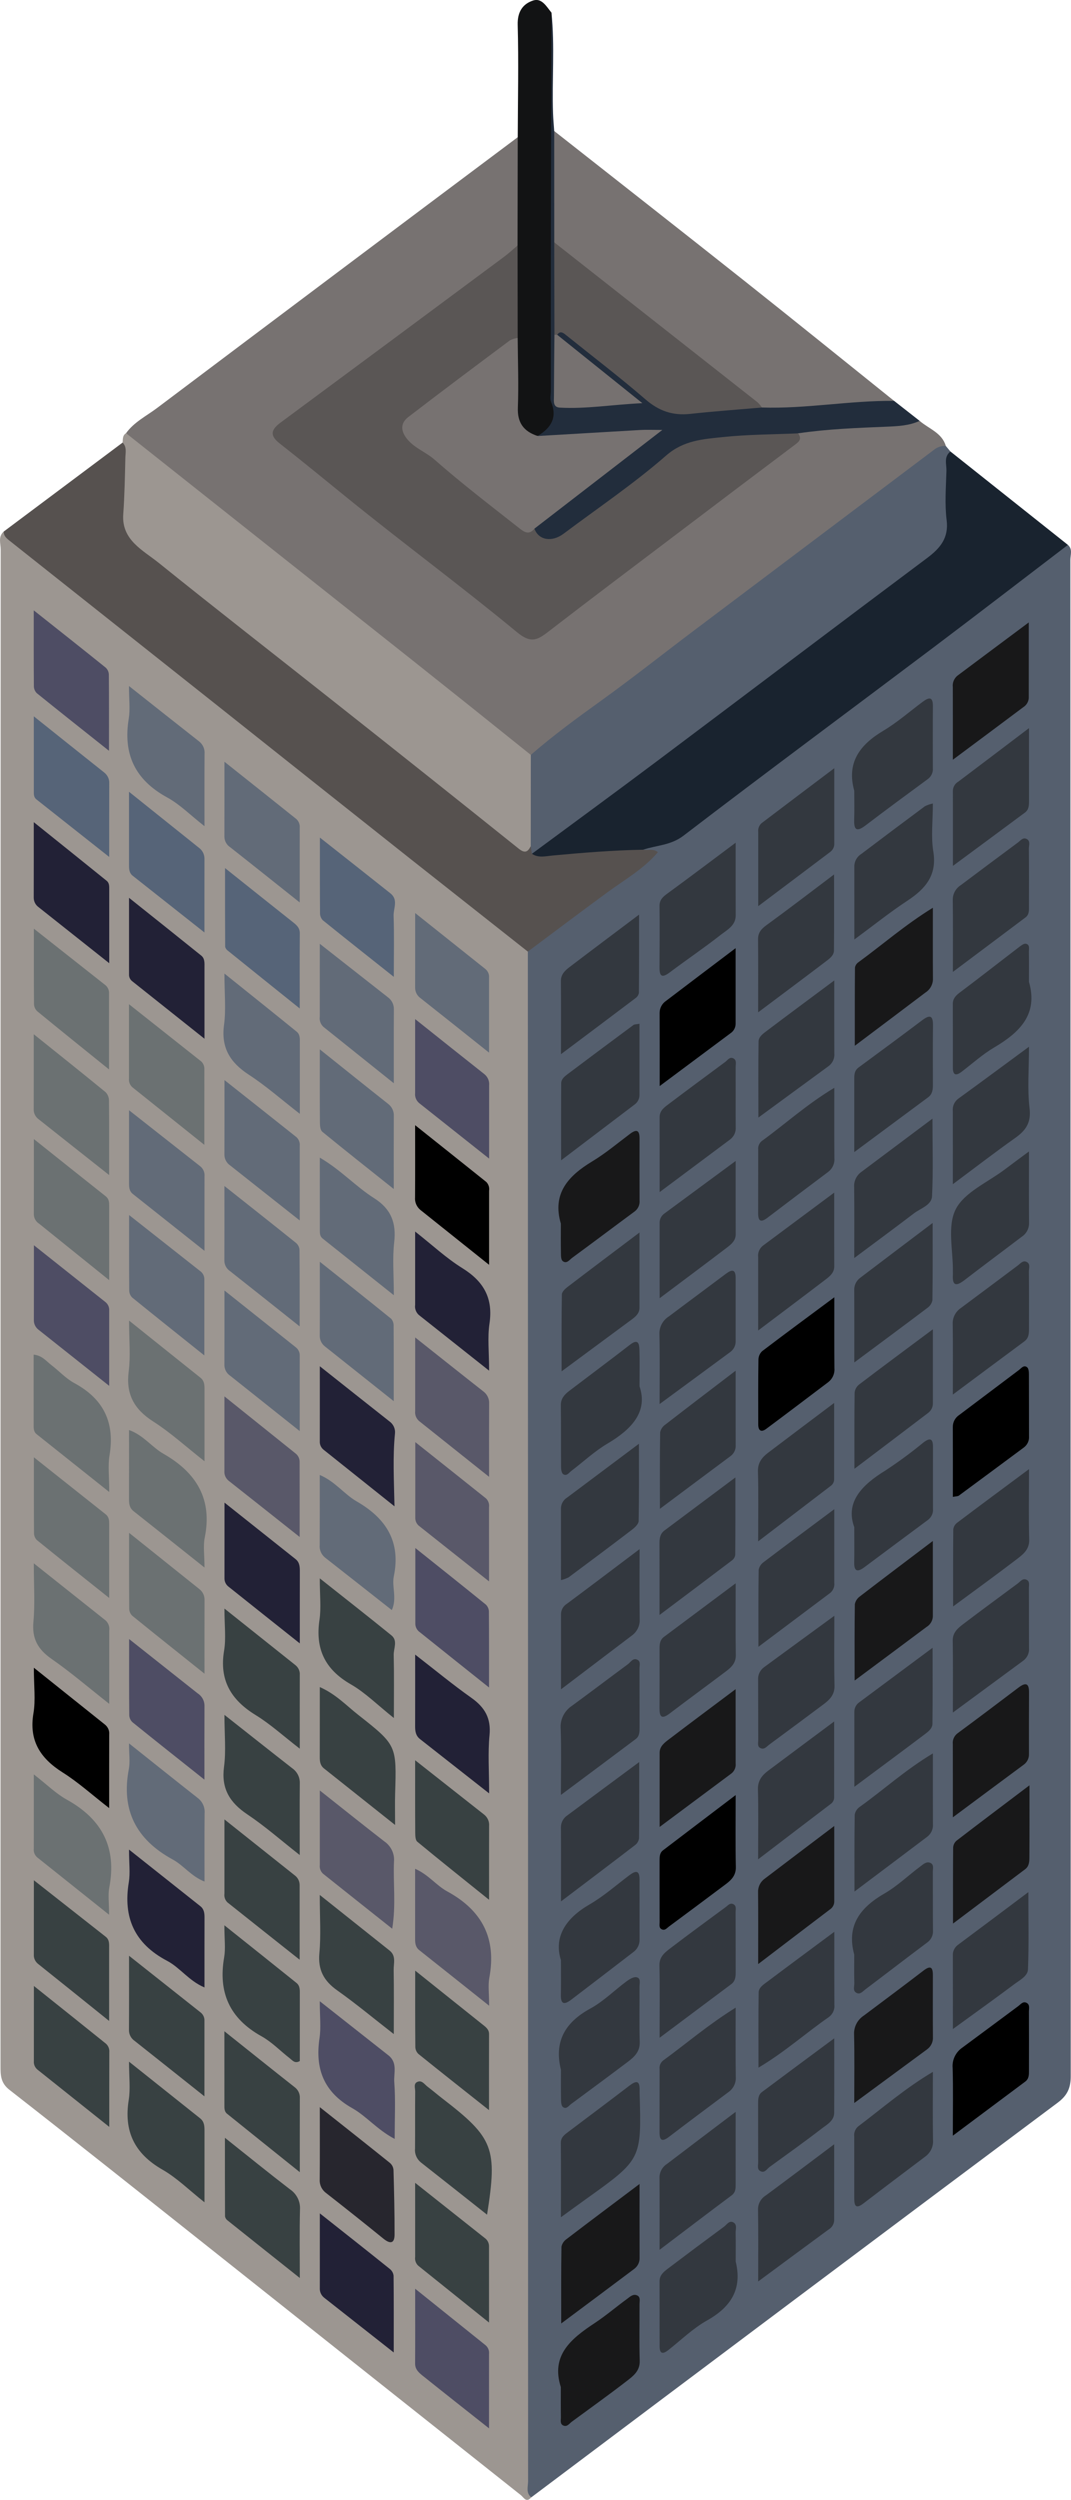 <svg version="1.1" xmlns="http://www.w3.org/2000/svg" xmlns:xlink="http://www.w3.org/1999/xlink" width="61.849" height="144.326" viewBox="0,0,61.849,144.326"><g transform="translate(-210.948,-62.932)"><g data-paper-data="{&quot;isPaintingLayer&quot;:true}" fill-rule="nonzero" stroke="none" stroke-width="1" stroke-linecap="butt" stroke-linejoin="miter" stroke-miterlimit="10" stroke-dasharray="" stroke-dashoffset="0" style="mix-blend-mode: normal"><path d="M272.619,94.391c0.286,0.25 0.141,0.576 0.141,0.862c0.008,29.18 0.015,58.36 0.021,87.541c0,0.671 -0.185,1.106 -0.755,1.532c-10.145,7.581 -20.279,15.177 -30.401,22.787c-0.484,-0.072 -0.434,-0.467 -0.479,-0.779c-0.04,-0.427 -0.05,-0.856 -0.029,-1.284c-0.001,-28.366 -0,-56.733 0.001,-85.099c-0.022,-0.549 -0.005,-1.1 0.051,-1.647c0.256,-0.902 1.102,-1.303 1.773,-1.812c1.657,-1.259 3.329,-2.501 5.014,-3.727c0.269,-0.195 0.746,-0.412 0.108,-0.753c-0.026,-0.364 0.275,-0.399 0.508,-0.395c0.756,0.014 1.312,-0.364 1.871,-0.782c6.657,-4.97 13.285,-9.976 19.942,-14.944c0.719,-0.536 1.311,-1.247 2.233,-1.5z" fill="#555f6e"/><path d="M241.431,117.872c0.003,14.441 0.007,28.881 0.01,43.321c0.001,14.991 0.003,29.981 0.004,44.972c0,0.317 -0.14,0.679 0.181,0.947c-0.287,0.335 -0.436,0.001 -0.601,-0.131c-6.104,-4.841 -12.205,-9.684 -18.305,-14.53c-3.736,-2.964 -7.467,-5.933 -11.227,-8.868c-0.516,-0.402 -0.514,-0.854 -0.514,-1.376c0.002,-16.58 0.003,-33.16 0.002,-49.74c-0,-12.603 0.003,-25.206 0.008,-37.809c0,-0.346 -0.165,-0.738 0.174,-1.039c2.618,1.972 5.131,4.068 7.7,6.098c4.455,3.52 8.9,7.053 13.334,10.598c2.879,2.291 5.766,4.574 8.63,6.884c0.239,0.192 0.544,0.331 0.604,0.673z" fill="#9c9691"/><path d="M218.227,87.942c0.461,-0.644 1.182,-0.996 1.798,-1.46c6.934,-5.219 13.875,-10.429 20.824,-15.63c0.268,0.219 0.298,0.527 0.299,0.827c0.003,1.69 0.078,3.38 -0.039,5.067c-0.109,0.555 -0.533,0.884 -0.962,1.2c-4.2,3.097 -8.335,6.277 -12.541,9.367c-0.749,0.551 -0.736,0.723 0,1.314c4.429,3.552 8.904,7.05 13.334,10.6c0.553,0.443 0.93,0.451 1.472,0.028c4.551,-3.554 9.253,-6.921 13.832,-10.441c0.411,-0.316 0.585,-0.788 0.993,-1.082c1.015,-0.441 2.112,-0.198 3.165,-0.337c1.211,-0.153 2.434,-0.207 3.655,-0.164c0.529,0.457 1.291,0.687 1.51,1.446c-2.346,1.816 -4.766,3.542 -7.114,5.357c-3.655,2.826 -7.398,5.544 -11.085,8.331c-1.885,1.425 -3.684,2.977 -5.74,4.191c-1.077,-0.419 -1.832,-1.267 -2.696,-1.953c-2.342,-1.859 -4.719,-3.677 -7.041,-5.559c-4.353,-3.528 -8.79,-6.96 -13.167,-10.461c-0.219,-0.175 -0.453,-0.339 -0.497,-0.641z" fill="#777271"/><path d="M241.431,117.872c-2.248,-1.774 -4.496,-3.549 -6.744,-5.324c-3.782,-2.998 -7.561,-5.999 -11.338,-9.003c-3.952,-3.137 -7.905,-6.271 -11.859,-9.404c-0.18,-0.143 -0.333,-0.28 -0.327,-0.521c2.288,-1.712 4.577,-3.424 6.865,-5.136c0.562,0.088 0.405,0.536 0.419,0.853c0.044,1.035 -0.064,2.069 -0.093,3.103c-0.021,0.735 0.122,1.348 0.762,1.861c2.479,1.988 4.985,3.944 7.468,5.927c4.627,3.694 9.264,7.377 13.911,11.047c0.355,0.28 0.699,0.512 1.173,0.503c0.126,0.074 0.226,0.181 0.357,0.248c1.356,-0.036 2.706,-0.121 4.056,-0.228c0.679,-0.053 1.38,-0.257 2.012,0.187c0.262,0.059 0.557,-0.086 0.849,0.144c-0.815,0.963 -1.903,1.578 -2.896,2.304c-1.548,1.133 -3.077,2.29 -4.615,3.436z" fill="#56514f"/><path d="M248.093,111.988c-1.753,0.031 -3.498,0.174 -5.243,0.336c-0.39,0.036 -0.81,0.154 -1.183,-0.1c0.374,-0.888 1.271,-1.261 1.986,-1.774c3.176,-2.278 6.257,-4.674 9.376,-7.021c3.718,-2.798 7.455,-5.572 11.173,-8.371c0.819,-0.617 1.272,-1.261 1.171,-2.306c-0.067,-0.976 -0.069,-1.955 -0.007,-2.932c0.012,-0.322 -0.11,-0.775 0.468,-0.822c2.261,1.797 4.523,3.595 6.784,5.392c-2.596,1.981 -5.181,3.975 -7.789,5.94c-4.803,3.617 -9.638,7.195 -14.411,10.849c-0.733,0.561 -1.551,0.548 -2.327,0.808z" fill="#19232f"/><path d="M265.835,88.999c-0.397,0.308 -0.22,0.738 -0.231,1.114c-0.027,0.947 -0.105,1.907 0.011,2.841c0.128,1.029 -0.36,1.62 -1.13,2.196c-5.214,3.899 -10.403,7.829 -15.611,11.736c-2.391,1.794 -4.805,3.559 -7.208,5.337c-0.023,-0.145 -0.046,-0.291 -0.069,-0.437c-0.189,-0.21 -0.283,-0.484 -0.263,-0.762c-0.03,-1.25 -0.029,-2.5 0.001,-3.749c-0.021,-0.278 0.075,-0.552 0.266,-0.76c1.281,-1.114 2.651,-2.118 4.034,-3.112c1.837,-1.321 3.609,-2.728 5.416,-4.089c4.607,-3.47 9.215,-6.939 13.824,-10.407c0.191,-0.16 0.439,-0.242 0.692,-0.229c0.089,0.107 0.179,0.214 0.269,0.322z" fill="#555f6e"/><path d="M241.602,106.515c-0.001,1.757 -0.003,3.514 -0.004,5.271c-0.173,0.332 -0.333,0.432 -0.7,0.138c-3.595,-2.88 -7.2,-5.748 -10.815,-8.604c-3.318,-2.628 -6.661,-5.227 -9.956,-7.882c-0.924,-0.745 -2.167,-1.322 -2.061,-2.816c0.077,-1.086 0.096,-2.177 0.122,-3.266c0.007,-0.294 0.095,-0.617 -0.16,-0.872c0.02,-0.197 -0.012,-0.411 0.199,-0.543c5.485,4.347 10.969,8.695 16.453,13.043c2.313,1.836 4.621,3.68 6.922,5.531z" fill="#9c9691"/><path d="M242.953,70.496c3.651,2.874 7.309,5.737 10.949,8.624c2.906,2.304 5.788,4.637 8.68,6.957c-0.106,0.156 -0.285,0.252 -0.478,0.256c-2.289,0.047 -4.554,0.518 -6.853,0.364c-0.543,-0.132 -0.929,-0.512 -1.339,-0.839c-3.388,-2.703 -6.749,-5.44 -10.207,-8.061c-0.423,-0.321 -0.86,-0.637 -0.982,-1.194c-0.076,-1.756 -0.025,-3.511 -0.03,-5.266c-0.001,-0.301 -0.004,-0.612 0.26,-0.841z" fill="#777271"/><path d="M254.946,86.458c2.557,0.084 5.083,-0.409 7.637,-0.382c0.491,0.385 0.983,0.77 1.474,1.155c-0.609,0.279 -1.263,0.308 -1.921,0.335c-1.703,0.071 -3.407,0.133 -5.095,0.383c-0.912,0.405 -1.906,0.359 -2.863,0.398c-0.98,0.04 -1.947,0.163 -2.922,0.224c-0.536,0.033 -0.938,0.323 -1.339,0.628c-1.984,1.507 -3.998,2.979 -5.968,4.504c-0.495,0.383 -1.014,0.603 -1.654,0.513c-0.438,-0.062 -0.699,-0.262 -0.652,-0.725c0.228,-0.664 0.856,-0.963 1.375,-1.339c1.794,-1.3 3.516,-2.686 5.467,-4.134c-1.722,-0.076 -3.231,0.182 -4.745,0.268c-0.441,0.025 -0.881,0.115 -1.321,0.034c-0.242,-0.044 -0.53,-0.089 -0.425,-0.457c0.722,-0.672 0.473,-1.52 0.472,-2.329c-0.012,-5.125 -0.004,-10.25 -0.005,-15.375c-0,-1.739 -0.009,-3.478 0.006,-5.217c0.004,-0.446 -0.081,-0.929 0.327,-1.285c0.204,1.943 0.024,3.893 0.093,5.838c0.012,0.333 0.044,0.666 0.067,0.999c0.001,2.142 0.002,4.285 0.003,6.427c0.23,0.364 0.334,0.789 0.296,1.214c-0.063,1.291 0.162,2.592 -0.144,3.872c0.147,1.147 0.096,2.302 0.103,3.455c0.003,0.547 0.276,0.745 0.82,0.765c1.047,0.038 2.063,-0.227 3.313,-0.213c-1.03,-0.959 -2.033,-1.671 -2.981,-2.443c-0.477,-0.388 -1.056,-0.688 -1.299,-1.297c0.331,-0.683 0.691,-0.173 0.952,0.024c1.418,1.076 2.86,2.132 4.175,3.321c0.894,0.809 1.807,1.031 3.015,0.901c1.229,-0.132 2.49,-0.432 3.741,-0.064z" fill="#222d3c"/><path d="M242.793,63.659c-0.011,4.128 -0.021,8.256 -0.032,12.384c-0.005,3.151 -0.005,6.301 -0.001,9.452c0,0.214 -0.064,0.453 0.012,0.638c0.374,0.901 0.002,1.504 -0.776,1.968c-0.882,0.047 -1.366,-0.417 -1.407,-1.459c-0.055,-1.419 -0.031,-2.841 -0.008,-4.262c-0.057,-1.376 -0.011,-2.753 -0.025,-4.129c-0.006,-0.399 0.09,-0.794 0.28,-1.148l0.011,-6.252c0.007,-2.162 0.056,-4.324 -0.003,-6.485c-0.02,-0.738 0.282,-1.209 0.899,-1.407c0.493,-0.158 0.769,0.356 1.048,0.698z" fill="#121314"/><path d="M260.281,129.445c0,-1.517 -0,-2.827 0,-4.138c0,-0.274 -0.019,-0.55 0.249,-0.747c1.226,-0.905 2.455,-1.807 3.67,-2.725c0.488,-0.369 0.634,-0.232 0.627,0.312c-0.013,1.128 -0.009,2.257 -0.005,3.385c0.001,0.283 -0.016,0.556 -0.269,0.745c-1.368,1.017 -2.738,2.031 -4.273,3.169z" fill="#33383f"/><path d="M243.344,123.792c0,-1.548 0.008,-2.883 -0.005,-4.217c-0.004,-0.396 0.247,-0.62 0.518,-0.826c1.262,-0.962 2.533,-1.912 3.997,-3.014c0,1.632 0.004,3.074 -0.009,4.516c-0.021,0.121 -0.09,0.23 -0.193,0.303c-1.381,1.045 -2.768,2.083 -4.309,3.239z" fill="#33383f"/><path d="M260.281,108.586c-0.451,-1.609 0.3,-2.645 1.672,-3.463c0.801,-0.477 1.509,-1.099 2.257,-1.658c0.353,-0.263 0.617,-0.363 0.612,0.242c-0.01,1.19 -0.006,2.379 -0.003,3.569c0.022,0.246 -0.088,0.486 -0.292,0.635c-1.204,0.884 -2.407,1.77 -3.595,2.675c-0.564,0.43 -0.673,0.202 -0.655,-0.352c0.018,-0.549 0.004,-1.098 0.004,-1.647z" fill="#33383f"/><path d="M264.82,115.338c0,1.47 -0.006,2.805 0.004,4.14c-0.007,0.311 -0.175,0.598 -0.446,0.766c-1.289,0.977 -2.583,1.947 -4.066,3.063c0,-1.628 -0.004,-3.071 0.009,-4.514c0.02,-0.122 0.09,-0.23 0.193,-0.303c1.398,-1.021 2.704,-2.165 4.307,-3.152z" fill="#181819"/><path d="M260.281,135.561c0,-1.53 0.009,-2.808 -0.006,-4.087c-0.027,-0.339 0.124,-0.669 0.404,-0.876c1.314,-0.984 2.627,-1.968 4.118,-3.084c0,1.603 0.047,3.045 -0.025,4.481c-0.026,0.516 -0.662,0.694 -1.049,0.99c-1.077,0.823 -2.17,1.626 -3.442,2.576z" fill="#33383f"/><path d="M247.877,122.036c0,1.397 0,2.755 -0,4.114c0.002,0.218 -0.105,0.423 -0.286,0.552c-1.348,1.026 -2.699,2.049 -4.239,3.218c0,-1.627 -0.005,-3.041 0.005,-4.455c0.002,-0.228 0.187,-0.383 0.361,-0.514c1.266,-0.952 2.536,-1.899 3.809,-2.842c0.064,-0.047 0.172,-0.038 0.35,-0.073z" fill="#33383f"/><path d="M243.337,133.575c-0.508,-1.719 0.405,-2.745 1.808,-3.591c0.773,-0.466 1.468,-1.053 2.19,-1.595c0.409,-0.307 0.547,-0.168 0.546,0.273c-0.003,1.191 -0.003,2.382 0.001,3.573c0.024,0.246 -0.083,0.488 -0.286,0.639c-1.202,0.887 -2.394,1.787 -3.599,2.67c-0.158,0.116 -0.331,0.38 -0.557,0.19c-0.107,-0.09 -0.095,-0.336 -0.099,-0.512c-0.011,-0.549 -0.004,-1.099 -0.004,-1.649z" fill="#181819"/><path d="M264.818,151.895c0,1.623 -0.001,2.992 0.001,4.361c-0.012,0.249 -0.151,0.477 -0.37,0.608c-1.322,0.989 -2.647,1.973 -4.148,3.09c0,-1.587 -0.009,-2.997 0.013,-4.407c0.034,-0.18 0.138,-0.341 0.291,-0.45c1.328,-1.022 2.667,-2.03 4.213,-3.201z" fill="#181819"/><path d="M260.279,175.773c-0.454,-1.654 0.321,-2.704 1.746,-3.525c0.751,-0.433 1.384,-1.053 2.084,-1.572c0.163,-0.121 0.358,-0.308 0.59,-0.183c0.191,0.103 0.118,0.327 0.119,0.501c0.006,1.129 -0.002,2.257 0.008,3.386c0.021,0.275 -0.108,0.542 -0.34,0.703c-1.196,0.894 -2.377,1.807 -3.569,2.705c-0.14,0.105 -0.287,0.298 -0.488,0.207c-0.257,-0.116 -0.138,-0.378 -0.144,-0.575c-0.016,-0.549 -0.005,-1.098 -0.005,-1.647z" fill="#33383f"/><path d="M247.883,152.365c0,1.501 -0.011,2.782 0.007,4.064c0.016,0.372 -0.163,0.727 -0.476,0.944c-1.307,0.992 -2.615,1.984 -4.068,3.087c0,-1.556 0.002,-2.946 -0.001,-4.335c0,-0.246 0.131,-0.475 0.347,-0.607c1.346,-1 2.681,-2.014 4.192,-3.152z" fill="#33383f"/><path d="M264.821,182.545c0,1.429 -0.013,2.681 0.007,3.933c0.031,0.37 -0.137,0.73 -0.443,0.955c-1.194,0.901 -2.39,1.8 -3.577,2.71c-0.446,0.342 -0.527,0.119 -0.527,-0.283c0.001,-1.192 0,-2.384 -0.001,-3.576c-0.03,-0.216 0.051,-0.433 0.216,-0.582c1.385,-1.042 2.691,-2.186 4.325,-3.157z" fill="#33383f"/><path d="M243.34,166.558c0,-1.44 0.031,-2.634 -0.013,-3.824c-0.044,-0.524 0.208,-1.031 0.658,-1.327c1.082,-0.792 2.15,-1.604 3.229,-2.4c0.162,-0.12 0.292,-0.384 0.55,-0.25c0.193,0.1 0.113,0.329 0.114,0.503c0.006,1.132 0.002,2.263 0.004,3.395c0.001,0.249 0.003,0.507 -0.219,0.674c-1.386,1.042 -2.778,2.077 -4.323,3.229z" fill="#33383f"/><path d="M260.283,141.589c0,-1.531 0.004,-2.842 -0.003,-4.154c-0.018,-0.28 0.107,-0.55 0.334,-0.725c1.331,-1.012 2.667,-2.02 4.193,-3.174c0,1.627 0.009,3.046 -0.013,4.464c-0.036,0.18 -0.142,0.339 -0.297,0.445c-1.339,1.012 -2.69,2.01 -4.214,3.144z" fill="#33383f"/><path d="M247.881,189.018c0,1.577 -0.002,2.917 0.002,4.257c0.012,0.249 -0.102,0.489 -0.306,0.643c-1.341,1.008 -2.687,2.01 -4.219,3.153c0,-1.609 -0.009,-3.021 0.014,-4.433c0.038,-0.18 0.146,-0.338 0.301,-0.444c1.331,-1.017 2.673,-2.021 4.208,-3.176z" fill="#181819"/><path d="M264.821,164.161c0,1.463 -0.004,2.771 0.003,4.079c0.023,0.279 -0.098,0.551 -0.323,0.727c-1.337,1.01 -2.677,2.016 -4.208,3.168c0,-1.602 -0.009,-3.019 0.013,-4.434c0.029,-0.181 0.132,-0.342 0.285,-0.45c1.369,-0.977 2.61,-2.118 4.23,-3.091z" fill="#33383f"/><path d="M260.287,166.087c0,-1.603 0.001,-2.97 -0.001,-4.337c-0.001,-0.218 0.109,-0.423 0.294,-0.548c1.35,-1.005 2.701,-2.008 4.224,-3.14c0,1.569 0.01,2.979 -0.008,4.388c-0.004,0.293 -0.276,0.478 -0.497,0.645c-1.264,0.953 -2.538,1.896 -4.012,2.993z" fill="#33383f"/><path d="M243.345,172.705c0,-1.616 0.005,-2.95 -0.004,-4.285c0.001,-0.279 0.146,-0.54 0.387,-0.694c1.318,-0.983 2.641,-1.96 4.134,-3.067c0,1.585 0.006,2.994 -0.01,4.402c-0.019,0.152 -0.099,0.291 -0.223,0.387c-1.35,1.038 -2.709,2.063 -4.285,3.257z" fill="#33383f"/><path d="M243.344,154.157c0,-1.442 0.001,-2.803 -0.001,-4.165c0.011,-0.249 0.147,-0.477 0.366,-0.609c1.32,-0.99 2.641,-1.979 4.137,-3.099c0,1.587 0.013,3.025 -0.017,4.462c-0.004,0.17 -0.216,0.371 -0.382,0.498c-1.212,0.927 -2.436,1.84 -3.661,2.751c-0.141,0.07 -0.289,0.125 -0.443,0.162z" fill="#33383f"/><path d="M260.282,151.102c-0.531,-1.442 0.43,-2.438 1.813,-3.284c0.755,-0.497 1.481,-1.032 2.176,-1.604c0.379,-0.291 0.556,-0.238 0.555,0.241c-0.001,1.19 -0.003,2.38 -0,3.57c0.026,0.247 -0.079,0.489 -0.278,0.646c-1.225,0.908 -2.448,1.819 -3.67,2.731c-0.4,0.299 -0.613,0.274 -0.6,-0.275c0.013,-0.579 0.003,-1.159 0.003,-2.025z" fill="#33383f"/><path d="M247.878,134.088c0,1.612 -0.001,2.978 0,4.344c0,0.314 -0.208,0.499 -0.438,0.669c-1.303,0.964 -2.607,1.927 -4.06,3.001c0,-1.567 -0.01,-3.003 0.015,-4.439c0.002,-0.147 0.183,-0.322 0.325,-0.43c1.309,-1.001 2.628,-1.991 4.158,-3.145z" fill="#33383f"/><path d="M243.34,176.091c-0.411,-1.315 0.245,-2.397 1.655,-3.213c0.808,-0.468 1.518,-1.095 2.265,-1.66c0.356,-0.269 0.621,-0.377 0.621,0.23c-0.002,1.162 -0.001,2.325 0.001,3.487c0,0.281 -0.14,0.544 -0.376,0.708c-1.186,0.913 -2.374,1.823 -3.564,2.731c-0.385,0.295 -0.617,0.298 -0.604,-0.266c0.013,-0.581 0.003,-1.162 0.003,-2.017z" fill="#33383f"/><path d="M243.337,200.751c-0.593,-1.847 0.595,-2.804 1.954,-3.702c0.648,-0.428 1.239,-0.936 1.867,-1.394c0.166,-0.121 0.349,-0.311 0.584,-0.204c0.207,0.094 0.137,0.32 0.137,0.493c0.006,1.097 -0.02,2.195 0.012,3.291c0.017,0.59 -0.394,0.886 -0.776,1.18c-1.031,0.797 -2.095,1.555 -3.146,2.329c-0.144,0.106 -0.263,0.306 -0.475,0.225c-0.223,-0.085 -0.152,-0.312 -0.155,-0.482c-0.01,-0.579 -0.004,-1.158 -0.004,-1.737z" fill="#181819"/><path d="M247.881,142.972c0.491,1.446 -0.433,2.463 -1.852,3.302c-0.748,0.442 -1.391,1.048 -2.085,1.576c-0.14,0.106 -0.27,0.323 -0.471,0.191c-0.094,-0.062 -0.123,-0.265 -0.124,-0.404c-0.01,-1.192 0.004,-2.384 -0.013,-3.576c-0.005,-0.391 0.216,-0.624 0.494,-0.836c1.165,-0.887 2.34,-1.761 3.497,-2.657c0.468,-0.363 0.537,-0.068 0.548,0.286c0.02,0.611 0.005,1.223 0.005,2.118z" fill="#33383f"/><path d="M264.82,109.318c0,1.013 -0.115,1.914 0.026,2.777c0.222,1.357 -0.443,2.144 -1.504,2.842c-1.002,0.659 -1.939,1.412 -3.056,2.235c0,-1.55 0.001,-2.908 -0.001,-4.267c0.016,-0.28 0.172,-0.535 0.418,-0.684c1.216,-0.921 2.437,-1.836 3.662,-2.746c0.144,-0.07 0.296,-0.122 0.454,-0.156z" fill="#33383f"/><path d="M243.341,190.938c0,-1.544 0.009,-2.912 -0.006,-4.281c-0.004,-0.336 0.217,-0.486 0.44,-0.654c1.17,-0.884 2.346,-1.76 3.509,-2.652c0.387,-0.297 0.615,-0.337 0.6,0.242c-0.002,0.061 -0.001,0.122 0.001,0.184c0.112,3.819 0.111,3.818 -3.084,6.104c-0.431,0.308 -0.858,0.621 -1.459,1.057z" fill="#33383f"/><path d="M260.29,147.73c0,-1.608 -0.008,-2.998 0.011,-4.389c0.015,-0.182 0.105,-0.35 0.248,-0.469c1.358,-1.033 2.731,-2.049 4.271,-3.197c0,1.552 -0.001,2.91 0.001,4.268c0.006,0.219 -0.097,0.427 -0.276,0.561c-1.352,1.031 -2.709,2.055 -4.255,3.226z" fill="#33383f"/><path d="M260.28,184.345c0,-1.463 0.02,-2.716 -0.01,-3.969c-0.018,-0.434 0.199,-0.845 0.573,-1.087c1.148,-0.861 2.299,-1.718 3.437,-2.591c0.411,-0.315 0.541,-0.188 0.54,0.259c-0.002,1.193 -0.006,2.386 0.003,3.579c0.018,0.279 -0.111,0.548 -0.344,0.715c-1.348,0.993 -2.697,1.987 -4.2,3.094z" fill="#181819"/><path d="M243.342,182.428c-0.4,-1.612 0.214,-2.729 1.699,-3.539c0.758,-0.413 1.384,-1.048 2.084,-1.566c0.166,-0.123 0.406,-0.273 0.578,-0.241c0.271,0.051 0.174,0.35 0.176,0.549c0.008,1.066 -0.019,2.133 0.013,3.198c0.016,0.539 -0.302,0.845 -0.678,1.129c-1.09,0.822 -2.188,1.634 -3.287,2.445c-0.139,0.103 -0.273,0.323 -0.471,0.172c-0.093,-0.07 -0.106,-0.27 -0.109,-0.412c-0.011,-0.579 -0.005,-1.157 -0.005,-1.736z" fill="#33383f"/><path d="M265.973,131.299c0,-1.555 0.002,-2.894 -0.002,-4.233c-0.027,-0.276 0.097,-0.546 0.327,-0.712c1.304,-0.946 2.597,-1.905 4.073,-2.991c0,1.294 -0.1,2.437 0.033,3.555c0.098,0.82 -0.207,1.27 -0.828,1.71c-1.162,0.823 -2.288,1.692 -3.604,2.671z" fill="#33383f"/><path d="M254.731,151.92c0,-1.534 0.024,-2.787 -0.012,-4.039c-0.014,-0.499 0.229,-0.808 0.587,-1.079c1.212,-0.92 2.429,-1.832 3.813,-2.875c0,1.589 0.001,3.004 -0.001,4.42c-0.003,0.155 -0.085,0.298 -0.218,0.385c-1.331,1.015 -2.66,2.032 -4.171,3.188z" fill="#33383f"/><path d="M270.399,166.002c0,1.584 0.005,2.878 -0.005,4.171c-0.002,0.239 -0.015,0.5 -0.241,0.671c-1.329,1.004 -2.661,2.005 -4.17,3.141c0,-1.603 -0.005,-2.994 0.008,-4.384c0.007,-0.152 0.075,-0.295 0.19,-0.398c1.321,-1.016 2.654,-2.018 4.217,-3.2z" fill="#181819"/><path d="M259.129,174.46c0,1.515 -0.004,2.856 0.003,4.196c0.033,0.278 -0.087,0.552 -0.315,0.723c-1.326,0.917 -2.523,2.003 -4.067,2.923c0,-1.523 -0.011,-2.932 0.009,-4.341c0.004,-0.291 0.292,-0.464 0.513,-0.63c1.235,-0.929 2.479,-1.848 3.857,-2.872z" fill="#33383f"/><path d="M249.039,180.576c0,-1.565 0.019,-2.875 -0.009,-4.184c-0.011,-0.522 0.352,-0.768 0.687,-1.025c1.038,-0.795 2.097,-1.564 3.149,-2.342c0.121,-0.09 0.235,-0.24 0.406,-0.171c0.226,0.091 0.155,0.311 0.156,0.481c0.007,1.16 0.002,2.32 0.005,3.481c0.001,0.253 -0.028,0.494 -0.25,0.661c-1.313,0.985 -2.629,1.967 -4.144,3.1z" fill="#33383f"/><path d="M253.434,193.497c0.383,1.557 -0.244,2.609 -1.653,3.399c-0.811,0.455 -1.494,1.124 -2.229,1.704c-0.323,0.256 -0.511,0.236 -0.512,-0.207c-0.004,-1.255 0.001,-2.509 -0.003,-3.764c-0.001,-0.356 0.253,-0.552 0.499,-0.738c1.07,-0.81 2.146,-1.614 3.227,-2.41c0.162,-0.12 0.307,-0.388 0.554,-0.234c0.21,0.13 0.108,0.393 0.113,0.597c0.012,0.551 0.004,1.102 0.004,1.652z" fill="#33383f"/><path d="M259.126,119.536c0,1.532 -0.004,2.871 0.003,4.211c0.027,0.278 -0.092,0.55 -0.318,0.724c-1.299,0.953 -2.599,1.905 -4.066,2.98c0,-1.572 -0.011,-2.98 0.009,-4.388c0.004,-0.289 0.284,-0.472 0.503,-0.638c1.233,-0.932 2.476,-1.851 3.868,-2.888z" fill="#33383f"/><path d="M270.371,104.968c0,1.493 -0.001,2.849 0.001,4.205c0,0.249 -0.006,0.501 -0.229,0.667c-1.337,0.994 -2.678,1.983 -4.165,3.082c0,-1.568 0.002,-2.957 -0.002,-4.345c0.007,-0.215 0.127,-0.412 0.319,-0.523c1.331,-1.002 2.658,-2.01 4.077,-3.086z" fill="#33383f"/><path d="M249.041,131.756c0,-1.6 0.002,-2.965 -0.001,-4.33c-0.001,-0.396 0.305,-0.588 0.572,-0.791c1.066,-0.805 2.142,-1.598 3.216,-2.394c0.141,-0.105 0.26,-0.315 0.474,-0.205c0.199,0.102 0.129,0.323 0.13,0.495c0.005,1.158 -0.005,2.316 0.002,3.473c0.023,0.277 -0.101,0.547 -0.329,0.717c-1.289,0.96 -2.577,1.923 -4.064,3.034z" fill="#33383f"/><path d="M259.128,125.734c0,1.49 -0.005,2.771 0.004,4.051c0.03,0.308 -0.104,0.61 -0.355,0.802c-1.172,0.877 -2.34,1.759 -3.504,2.645c-0.407,0.312 -0.544,0.183 -0.543,-0.262c0.003,-1.221 0.004,-2.442 0.004,-3.663c-0.021,-0.186 0.053,-0.371 0.198,-0.495c1.352,-0.978 2.585,-2.111 4.197,-3.078z" fill="#33383f"/><path d="M249.039,143.992c0,-1.506 0.019,-2.786 -0.01,-4.065c-0.007,-0.402 0.201,-0.779 0.55,-0.998c1.093,-0.824 2.195,-1.636 3.289,-2.459c0.362,-0.272 0.563,-0.255 0.563,0.241c-0.002,1.22 -0.001,2.439 0,3.659c0.005,0.249 -0.118,0.484 -0.327,0.629c-1.294,0.957 -2.593,1.909 -4.065,2.992z" fill="#33383f"/><path d="M253.431,142.065c0,1.573 -0.002,2.939 0.002,4.304c0.014,0.248 -0.101,0.487 -0.308,0.635c-1.299,0.966 -2.595,1.935 -4.068,3.035c0,-1.594 -0.009,-3.006 0.014,-4.418c0.038,-0.18 0.146,-0.339 0.301,-0.445c1.295,-1.005 2.601,-1.997 4.06,-3.112z" fill="#33383f"/><path d="M254.73,121.377c0,-1.541 0.008,-2.879 -0.005,-4.216c-0.004,-0.38 0.179,-0.594 0.484,-0.816c1.255,-0.912 2.485,-1.858 3.905,-2.928c0,1.579 0.008,2.984 -0.006,4.389c-0.003,0.299 -0.269,0.479 -0.488,0.646c-1.232,0.937 -2.474,1.862 -3.891,2.925z" fill="#33383f"/><path d="M253.43,160.451c0,1.559 -0.001,2.923 0.001,4.287c0.024,0.216 -0.063,0.43 -0.234,0.572c-1.334,0.996 -2.669,1.989 -4.157,3.097c0,-1.561 -0,-2.921 0,-4.28c0,-0.389 0.298,-0.597 0.565,-0.8c1.208,-0.921 2.428,-1.828 3.825,-2.876z" fill="#181819"/><path d="M253.432,166.568c0,1.594 -0.018,2.874 0.01,4.153c0.01,0.467 -0.244,0.737 -0.574,0.984c-1.095,0.822 -2.193,1.64 -3.294,2.455c-0.119,0.089 -0.226,0.241 -0.405,0.158c-0.178,-0.082 -0.128,-0.261 -0.129,-0.404c-0.004,-1.19 -0.001,-2.381 -0.002,-3.571c-0,-0.217 0.004,-0.439 0.197,-0.587c1.325,-1.011 2.654,-2.018 4.196,-3.189z" fill="#000000"/><path d="M270.37,119.618c0.539,1.863 -0.522,2.91 -2.013,3.789c-0.669,0.395 -1.253,0.925 -1.873,1.398c-0.336,0.256 -0.508,0.195 -0.509,-0.229c-0.001,-1.224 0.002,-2.448 -0.004,-3.672c-0.002,-0.309 0.16,-0.488 0.405,-0.672c1.149,-0.862 2.278,-1.748 3.418,-2.62c0.117,-0.089 0.28,-0.217 0.395,-0.195c0.243,0.046 0.175,0.288 0.177,0.458c0.009,0.581 0.003,1.163 0.003,1.744z" fill="#33383f"/><path d="M259.126,150.062c0,1.58 -0.001,2.917 0.001,4.254c0.025,0.216 -0.061,0.431 -0.23,0.575c-1.313,0.988 -2.628,1.972 -4.15,3.114c0,-1.632 -0.009,-3.039 0.013,-4.447c0.035,-0.18 0.141,-0.339 0.295,-0.446c1.282,-0.974 2.576,-1.933 4.071,-3.05z" fill="#33383f"/><path d="M265.974,106.795c0,-1.567 0.002,-2.876 -0.002,-4.186c-0.032,-0.247 0.063,-0.493 0.254,-0.659c1.311,-0.983 2.627,-1.961 4.133,-3.085c0,1.603 0.001,2.985 -0.001,4.368c-0.014,0.218 -0.136,0.417 -0.327,0.534c-1.283,0.964 -2.573,1.921 -4.057,3.027z" fill="#181819"/><path d="M265.974,167.851c0,-1.549 0.002,-2.886 -0.002,-4.223c-0.028,-0.244 0.078,-0.485 0.281,-0.634c1.178,-0.868 2.344,-1.751 3.511,-2.633c0.395,-0.299 0.613,-0.278 0.609,0.27c-0.008,1.19 -0.005,2.38 -0.004,3.571c0.008,0.248 -0.113,0.483 -0.323,0.625c-1.299,0.96 -2.593,1.925 -4.072,3.024z" fill="#181819"/><path d="M249.041,137.882c0,-1.557 0.001,-2.946 -0.001,-4.335c-0.009,-0.217 0.093,-0.425 0.274,-0.554c1.319,-0.972 2.637,-1.944 4.118,-3.036c0,1.529 -0.003,2.883 0.002,4.237c0.001,0.353 -0.24,0.56 -0.483,0.746c-1.251,0.953 -2.512,1.893 -3.91,2.942z" fill="#33383f"/><path d="M265.973,186.231c0,-1.479 0.024,-2.698 -0.011,-3.915c-0.04,-0.461 0.176,-0.909 0.567,-1.176c1.077,-0.793 2.148,-1.594 3.222,-2.39c0.143,-0.106 0.274,-0.298 0.484,-0.187c0.198,0.105 0.132,0.323 0.132,0.495c0.006,1.128 0.004,2.256 0.002,3.384c-0,0.243 0.016,0.494 -0.218,0.668c-1.336,0.998 -2.672,1.996 -4.179,3.121z" fill="#000000"/><path d="M253.433,154.34c0,1.538 -0.013,2.844 0.007,4.15c0.007,0.428 -0.236,0.682 -0.537,0.909c-1.092,0.824 -2.197,1.632 -3.287,2.46c-0.458,0.348 -0.585,0.187 -0.582,-0.294c0.007,-1.158 0.004,-2.317 0.003,-3.475c-0,-0.251 0.025,-0.487 0.252,-0.656c1.317,-0.982 2.632,-1.966 4.143,-3.094z" fill="#33383f"/><path d="M270.372,147.748c0,1.508 -0.024,2.792 0.011,4.074c0.016,0.598 -0.397,0.881 -0.783,1.176c-1.138,0.87 -2.3,1.71 -3.611,2.678c0,-1.573 -0.006,-3.015 0.01,-4.456c0.021,-0.151 0.102,-0.287 0.227,-0.38c1.314,-0.992 2.638,-1.971 4.146,-3.092z" fill="#33383f"/><path d="M265.975,161.801c0,-1.53 0.015,-2.839 -0.008,-4.147c-0.008,-0.474 0.297,-0.726 0.615,-0.967c1.04,-0.79 2.094,-1.563 3.144,-2.341c0.144,-0.107 0.266,-0.299 0.479,-0.221c0.228,0.084 0.16,0.308 0.161,0.478c0.007,1.159 -0.001,2.318 0.006,3.478c0.024,0.278 -0.098,0.549 -0.326,0.722c-1.297,0.956 -2.596,1.912 -4.072,2.999z" fill="#33383f"/><path d="M249.043,125.633c0,-1.554 0.004,-2.892 -0.003,-4.229c0.002,-0.28 0.146,-0.542 0.386,-0.7c1.281,-0.976 2.567,-1.946 4.003,-3.032c0,1.575 -0,2.968 0,4.361c0.002,0.218 -0.107,0.423 -0.292,0.548c-1.3,0.968 -2.6,1.938 -4.094,3.052z" fill="#000000"/><path d="M254.732,139.743c0,-1.548 0.001,-2.889 -0.001,-4.229c-0.032,-0.247 0.066,-0.493 0.261,-0.656c1.32,-0.982 2.64,-1.965 4.131,-3.074c0,1.548 -0.003,2.904 0.002,4.261c0.001,0.354 -0.241,0.558 -0.487,0.746c-1.235,0.943 -2.479,1.876 -3.905,2.952z" fill="#33383f"/><path d="M249.035,156.169c0,-1.574 0.003,-2.857 -0.002,-4.14c-0.001,-0.286 0.034,-0.549 0.288,-0.739c1.295,-0.967 2.589,-1.935 4.095,-3.061c0,1.644 0.004,3.054 -0.008,4.464c-0.013,0.122 -0.076,0.234 -0.174,0.312c-1.33,1.011 -2.667,2.012 -4.199,3.163z" fill="#33383f"/><path d="M265.976,180.075c0,-1.514 0.002,-2.879 -0.002,-4.244c-0.015,-0.246 0.101,-0.483 0.307,-0.628c1.296,-0.963 2.586,-1.934 4.054,-3.035c0,1.605 0.035,3.037 -0.023,4.466c-0.016,0.389 -0.487,0.622 -0.804,0.861c-1.115,0.836 -2.251,1.647 -3.532,2.579z" fill="#33383f"/><path d="M259.124,180.61c0,1.577 0.005,2.937 -0.003,4.297c-0.002,0.465 -0.413,0.677 -0.719,0.912c-0.984,0.759 -1.998,1.482 -3.004,2.212c-0.163,0.118 -0.291,0.384 -0.55,0.24c-0.187,-0.104 -0.115,-0.329 -0.116,-0.503c-0.005,-1.128 -0.002,-2.257 -0.004,-3.385c-0,-0.249 0,-0.507 0.221,-0.672c1.333,-0.998 2.673,-1.988 4.174,-3.101z" fill="#33383f"/><path d="M254.732,194.645c0,-1.509 0.013,-2.819 -0.008,-4.129c-0.015,-0.337 0.157,-0.656 0.451,-0.838c1.271,-0.938 2.53,-1.891 3.946,-2.953c0,1.572 0.001,2.986 -0.001,4.4c-0.011,0.217 -0.134,0.414 -0.327,0.525c-1.299,0.953 -2.593,1.912 -4.061,2.996z" fill="#33383f"/><path d="M259.129,137.827c0,1.534 -0.007,2.814 0.005,4.094c0.028,0.309 -0.105,0.611 -0.355,0.805c-1.191,0.901 -2.381,1.803 -3.579,2.695c-0.308,0.229 -0.463,0.09 -0.464,-0.246c-0.003,-1.251 -0.008,-2.502 0.011,-3.753c0.003,-0.182 0.08,-0.355 0.213,-0.483c1.325,-1.008 2.667,-1.996 4.17,-3.113z" fill="#000000"/><path d="M254.735,115.246c0,-1.614 -0,-2.952 0,-4.289c-0.022,-0.186 0.049,-0.371 0.191,-0.5c1.33,-1.011 2.665,-2.015 4.201,-3.174c0,1.615 -0,2.974 0,4.332c0.012,0.187 -0.068,0.368 -0.217,0.488c-1.313,0.993 -2.631,1.981 -4.174,3.143z" fill="#33383f"/><path d="M265.976,119.044c0,-1.549 0.011,-2.858 -0.007,-4.167c-0.003,-0.341 0.174,-0.66 0.469,-0.847c1.095,-0.823 2.192,-1.642 3.293,-2.457c0.144,-0.107 0.281,-0.301 0.482,-0.216c0.262,0.111 0.149,0.374 0.151,0.57c0.012,1.098 0.007,2.196 0.005,3.294c-0,0.243 0.03,0.503 -0.2,0.676c-1.334,1.004 -2.671,2.004 -4.194,3.146z" fill="#33383f"/><path d="M254.729,170.275c0,-1.53 0.023,-2.783 -0.011,-4.036c-0.013,-0.498 0.227,-0.808 0.589,-1.079c1.219,-0.913 2.441,-1.821 3.813,-2.843c0,1.561 0.001,2.977 -0.001,4.393c-0.003,0.155 -0.085,0.298 -0.218,0.383c-1.331,1.011 -2.66,2.027 -4.171,3.181z" fill="#33383f"/><path d="M265.975,149.35c0,-1.375 0.004,-2.708 -0.003,-4.041c-0.002,-0.279 0.141,-0.54 0.381,-0.695c1.145,-0.861 2.289,-1.723 3.433,-2.585c0.141,-0.106 0.283,-0.313 0.476,-0.162c0.092,0.072 0.104,0.274 0.104,0.418c0.007,1.191 0.002,2.382 0.006,3.572c0.018,0.248 -0.094,0.488 -0.297,0.641c-1.249,0.928 -2.5,1.854 -3.752,2.778c-0.064,0.047 -0.171,0.039 -0.348,0.075z" fill="#000000"/><path d="M270.37,129.408c0,1.507 -0.006,2.841 0.004,4.174c-0.007,0.311 -0.173,0.598 -0.443,0.766c-1.089,0.829 -2.189,1.644 -3.273,2.479c-0.461,0.355 -0.722,0.379 -0.682,-0.296c0.004,-0.061 -0.001,-0.122 0,-0.183c0.019,-1.218 -0.338,-2.615 0.165,-3.604c0.5,-0.984 1.863,-1.56 2.851,-2.311c0.394,-0.3 0.795,-0.591 1.378,-1.025z" fill="#33383f"/><path d="M259.13,156.216c0,1.483 -0.02,2.763 0.01,4.041c0.012,0.502 -0.267,0.794 -0.621,1.059c-1.045,0.784 -2.096,1.559 -3.146,2.336c-0.145,0.107 -0.274,0.292 -0.483,0.214c-0.228,-0.085 -0.153,-0.311 -0.154,-0.48c-0.007,-1.158 0,-2.317 -0.007,-3.475c-0.02,-0.279 0.105,-0.549 0.334,-0.721c1.297,-0.953 2.598,-1.901 4.068,-2.975z" fill="#33383f"/><path d="M253.432,111.583c0,1.533 -0.004,2.865 0.002,4.197c0.002,0.59 -0.499,0.836 -0.87,1.127c-0.953,0.748 -1.962,1.429 -2.931,2.158c-0.416,0.313 -0.602,0.282 -0.599,-0.259c0.006,-1.19 0.015,-2.38 0.001,-3.57c-0.004,-0.359 0.198,-0.532 0.466,-0.727c1.257,-0.916 2.496,-1.855 3.932,-2.927z" fill="#33383f"/><path d="M253.432,184.855c0,1.538 0.001,2.852 -0.001,4.166c-0,0.242 0.009,0.474 -0.236,0.657c-1.34,1 -2.669,2.014 -4.157,3.141c0,-1.535 0.005,-2.869 -0.004,-4.204c0.009,-0.312 0.177,-0.599 0.449,-0.767c1.257,-0.96 2.52,-1.912 3.949,-2.994z" fill="#33383f"/><path d="M254.731,176.321c0,-1.546 0.008,-2.854 -0.005,-4.162c-0.008,-0.311 0.145,-0.605 0.407,-0.784c1.279,-0.974 2.563,-1.943 3.992,-3.024c0,1.575 -0.001,2.968 0.001,4.362c-0.001,0.186 -0.098,0.358 -0.258,0.461c-1.313,0.995 -2.622,1.995 -4.136,3.149z" fill="#181819"/><path d="M253.432,178.837c0,1.45 -0.011,2.73 0.007,4.01c0.021,0.339 -0.138,0.666 -0.423,0.866c-1.145,0.858 -2.294,1.711 -3.43,2.581c-0.393,0.301 -0.55,0.22 -0.55,-0.245c0,-1.22 0.001,-2.441 0.003,-3.661c-0.024,-0.185 0.049,-0.369 0.195,-0.491c1.351,-0.986 2.619,-2.08 4.198,-3.059z" fill="#33383f"/><path d="M265.973,143.445c0,-1.509 0.012,-2.787 -0.007,-4.065c-0.019,-0.37 0.161,-0.724 0.475,-0.936c1.097,-0.816 2.193,-1.635 3.287,-2.455c0.145,-0.108 0.282,-0.296 0.483,-0.214c0.265,0.109 0.152,0.373 0.154,0.568c0.012,1.097 0.005,2.194 0.006,3.291c0,0.279 -0.007,0.546 -0.269,0.74c-1.318,0.976 -2.632,1.956 -4.129,3.07z" fill="#33383f"/><path d="M212.903,159.213c1.507,1.206 2.813,2.251 4.12,3.295c0.168,0.143 0.254,0.356 0.231,0.571c-0.004,1.338 -0.002,2.676 -0.002,4.239c-0.986,-0.765 -1.782,-1.489 -2.684,-2.057c-1.315,-0.829 -1.952,-1.86 -1.688,-3.417c0.13,-0.768 0.023,-1.574 0.023,-2.631z" fill="#000000"/><path d="M218.4,127.029c1.486,1.17 2.802,2.206 4.12,3.242c0.17,0.142 0.259,0.355 0.238,0.571c-0.003,1.366 -0.001,2.731 -0.001,4.304c-1.478,-1.172 -2.809,-2.228 -4.139,-3.284c-0.223,-0.177 -0.218,-0.425 -0.218,-0.672c0.001,-1.313 0.001,-2.625 0.001,-4.161z" fill="#626b78"/><path d="M228.262,157.81c-1.484,-1.18 -2.796,-2.22 -4.103,-3.265c-0.155,-0.112 -0.246,-0.288 -0.247,-0.475c0.002,-1.391 0.001,-2.782 0.001,-4.388c1.488,1.182 2.798,2.221 4.105,3.263c0.249,0.198 0.246,0.478 0.245,0.758c-0.003,1.284 -0.001,2.569 -0.001,4.107z" fill="#222136"/><path d="M218.4,163.583c1.437,1.143 2.697,2.154 3.967,3.151c0.276,0.211 0.425,0.54 0.397,0.879c-0.013,1.283 -0.005,2.567 -0.005,3.945c-0.763,-0.295 -1.202,-0.926 -1.831,-1.269c-2.143,-1.167 -2.988,-2.885 -2.54,-5.222c0.079,-0.412 0.011,-0.85 0.011,-1.484z" fill="#626b78"/><path d="M217.257,118.541c-1.491,-1.182 -2.785,-2.207 -4.077,-3.233c-0.181,-0.13 -0.286,-0.335 -0.284,-0.553c0.004,-1.366 0.002,-2.733 0.002,-4.358c1.521,1.222 2.868,2.301 4.21,3.386c0.162,0.131 0.147,0.33 0.148,0.513c0.002,1.336 0.001,2.673 0.001,4.244z" fill="#222136"/><path d="M218.402,139.173c1.512,1.211 2.816,2.257 4.123,3.299c0.226,0.18 0.234,0.418 0.234,0.664c-0,1.31 -0,2.621 -0,4.159c-1.074,-0.843 -1.959,-1.655 -2.962,-2.296c-1.126,-0.719 -1.584,-1.601 -1.416,-2.899c0.113,-0.869 0.021,-1.763 0.021,-2.928z" fill="#6b7172"/><path d="M212.905,177.587c1.513,1.209 2.84,2.267 4.162,3.332c0.14,0.128 0.211,0.311 0.194,0.497c-0.004,1.359 -0.002,2.719 -0.002,4.307c-1.501,-1.197 -2.829,-2.255 -4.156,-3.314c-0.143,-0.124 -0.217,-0.306 -0.199,-0.491c0.002,-1.359 0.001,-2.718 0.001,-4.332z" fill="#384142"/><path d="M228.257,115.033c-1.468,-1.167 -2.732,-2.178 -4.004,-3.179c-0.213,-0.136 -0.342,-0.365 -0.346,-0.611c0.005,-1.364 0.002,-2.729 0.002,-4.334c1.497,1.191 2.827,2.246 4.15,3.306c0.141,0.128 0.214,0.311 0.198,0.497c-0.002,1.364 -0.001,2.729 -0.001,4.321z" fill="#626b78"/><path d="M212.9,104.287c1.494,1.193 2.776,2.22 4.064,3.242c0.199,0.155 0.309,0.394 0.293,0.641c-0.004,1.338 -0.002,2.675 -0.002,4.236c-1.499,-1.184 -2.853,-2.253 -4.205,-3.324c-0.168,-0.133 -0.149,-0.327 -0.149,-0.508c-0.002,-1.337 -0.001,-2.674 -0.001,-4.287z" fill="#566478"/><path d="M212.905,147.066c1.476,1.172 2.81,2.232 4.145,3.29c0.197,0.156 0.204,0.366 0.204,0.583c-0,1.341 -0,2.682 -0,4.248c-1.49,-1.188 -2.843,-2.261 -4.184,-3.349c-0.105,-0.112 -0.161,-0.257 -0.158,-0.408c-0.011,-1.393 -0.007,-2.787 -0.007,-4.365z" fill="#6b7172"/><path d="M212.899,153.186c1.499,1.191 2.827,2.245 4.153,3.302c0.161,0.152 0.237,0.368 0.206,0.583c-0.002,1.336 -0.001,2.673 -0.001,4.229c-1.204,-0.947 -2.225,-1.827 -3.33,-2.594c-0.8,-0.556 -1.138,-1.18 -1.049,-2.142c0.096,-1.046 0.022,-2.106 0.022,-3.378z" fill="#6b7172"/><path d="M217.251,179.607c-1.483,-1.192 -2.788,-2.246 -4.1,-3.291c-0.173,-0.136 -0.266,-0.345 -0.249,-0.56c0.003,-1.364 0.002,-2.729 0.002,-4.272c1.472,1.157 2.81,2.208 4.147,3.26c0.228,0.179 0.199,0.434 0.199,0.677c0.001,1.314 0,2.627 0,4.186z" fill="#384142"/><path d="M217.243,106.278c-1.512,-1.202 -2.846,-2.257 -4.169,-3.326c-0.108,-0.109 -0.169,-0.253 -0.17,-0.404c-0.012,-1.393 -0.007,-2.786 -0.007,-4.379c1.489,1.181 2.826,2.236 4.152,3.305c0.112,0.104 0.179,0.246 0.185,0.397c0.013,1.391 0.008,2.782 0.008,4.407z" fill="#4e4d64"/><path d="M218.399,169.713c1.499,1.19 2.809,2.229 4.119,3.268c0.219,0.173 0.242,0.409 0.241,0.662c-0.004,1.307 -0.002,2.614 -0.002,4.029c-0.903,-0.38 -1.407,-1.141 -2.157,-1.536c-1.905,-1.002 -2.545,-2.521 -2.214,-4.533c0.088,-0.533 0.013,-1.092 0.013,-1.89z" fill="#222136"/><path d="M218.398,181.956c1.5,1.195 2.804,2.234 4.108,3.273c0.251,0.2 0.253,0.474 0.252,0.753c-0.002,1.283 -0.001,2.566 -0.001,4.094c-0.889,-0.703 -1.587,-1.404 -2.421,-1.881c-1.641,-0.938 -2.241,-2.24 -1.954,-4.029c0.103,-0.642 0.017,-1.311 0.017,-2.21z" fill="#384142"/><path d="M217.257,149.07c-1.531,-1.219 -2.861,-2.277 -4.191,-3.337c-0.198,-0.158 -0.173,-0.382 -0.174,-0.593c-0.003,-1.313 -0.001,-2.626 -0.001,-4.001c0.486,0.044 0.729,0.377 1.028,0.606c0.445,0.342 0.835,0.773 1.323,1.037c1.725,0.934 2.341,2.314 2.031,4.172c-0.099,0.594 -0.016,1.217 -0.016,2.116z" fill="#6b7172"/><path d="M212.904,116.547c1.468,1.158 2.779,2.191 4.089,3.227c0.156,0.109 0.25,0.283 0.252,0.469c-0.001,1.389 -0.001,2.779 -0.001,4.43c-1.515,-1.223 -2.837,-2.285 -4.147,-3.36c-0.112,-0.106 -0.178,-0.249 -0.185,-0.401c-0.013,-1.389 -0.008,-2.779 -0.008,-4.365z" fill="#6b7172"/><path d="M217.25,130.77c-1.463,-1.157 -2.773,-2.191 -4.079,-3.228c-0.178,-0.133 -0.28,-0.34 -0.276,-0.557c0.004,-1.361 0.002,-2.722 0.002,-4.344c1.517,1.218 2.844,2.273 4.153,3.348c0.126,0.135 0.195,0.311 0.192,0.493c0.015,1.361 0.009,2.723 0.009,4.289z" fill="#6b7172"/><path d="M223.908,119.137c1.531,1.229 2.858,2.288 4.175,3.359c0.211,0.172 0.18,0.443 0.18,0.688c-0.001,1.282 -0,2.564 -0,4.053c-1.053,-0.817 -1.947,-1.609 -2.941,-2.256c-1.099,-0.715 -1.613,-1.574 -1.436,-2.882c0.12,-0.885 0.023,-1.798 0.023,-2.962z" fill="#626b78"/><path d="M222.749,129.027c-1.507,-1.205 -2.833,-2.265 -4.158,-3.326c-0.141,-0.127 -0.213,-0.311 -0.194,-0.496c0,-1.363 0,-2.726 0,-4.297c1.472,1.165 2.782,2.2 4.089,3.238c0.159,0.105 0.257,0.277 0.264,0.464c-0.002,1.393 -0.001,2.785 -0.001,4.418z" fill="#6b7172"/><path d="M217.255,136.839c-1.473,-1.187 -2.756,-2.223 -4.042,-3.256c-0.188,-0.117 -0.304,-0.316 -0.312,-0.532c0.006,-1.392 0.003,-2.784 0.003,-4.358c1.477,1.177 2.808,2.243 4.146,3.301c0.203,0.16 0.204,0.364 0.204,0.579c0,1.34 0,2.68 0,4.265z" fill="#6b7172"/><path d="M217.253,142.94c-1.496,-1.188 -2.789,-2.212 -4.08,-3.239c-0.176,-0.135 -0.276,-0.342 -0.269,-0.559c0.004,-1.364 0.002,-2.729 0.002,-4.319c1.489,1.182 2.818,2.237 4.146,3.293c0.144,0.124 0.218,0.307 0.202,0.493c-0,1.364 -0,2.728 -0,4.332z" fill="#4e4d64"/><path d="M228.256,145.551c-1.474,-1.173 -2.737,-2.178 -4.001,-3.183c-0.212,-0.138 -0.342,-0.367 -0.348,-0.615c0.006,-1.364 0.003,-2.728 0.003,-4.317c1.481,1.178 2.807,2.232 4.13,3.287c0.147,0.12 0.228,0.299 0.217,0.485c-0.002,1.362 -0.001,2.724 -0.001,4.343z" fill="#626b78"/><path d="M218.398,102.539c1.463,1.157 2.752,2.18 4.047,3.196c0.223,0.175 0.341,0.446 0.316,0.723c-0.009,1.312 -0.004,2.624 -0.004,4.172c-0.811,-0.635 -1.418,-1.257 -2.154,-1.659c-1.887,-1.03 -2.551,-2.534 -2.219,-4.553c0.088,-0.536 0.013,-1.098 0.013,-1.879z" fill="#626b78"/><path d="M218.399,108.644c1.462,1.17 2.745,2.196 4.026,3.223c0.207,0.148 0.329,0.381 0.331,0.629c-0.003,1.361 -0.001,2.721 -0.001,4.27c-1.477,-1.167 -2.811,-2.219 -4.143,-3.274c-0.223,-0.176 -0.213,-0.427 -0.213,-0.673c0.001,-1.311 0,-2.621 0,-4.175z" fill="#566478"/><path d="M223.937,186.352c1.355,1.077 2.541,2.041 3.753,2.972c0.392,0.264 0.612,0.706 0.582,1.167c-0.031,1.247 -0.01,2.496 -0.01,3.955c-1.481,-1.178 -2.831,-2.25 -4.177,-3.327c-0.076,-0.057 -0.127,-0.139 -0.142,-0.23c-0.008,-1.466 -0.006,-2.933 -0.006,-4.537z" fill="#384142"/><path d="M223.907,155.796c1.495,1.192 2.802,2.235 4.111,3.276c0.17,0.14 0.26,0.351 0.242,0.567c-0.003,1.336 -0.001,2.673 -0.001,4.248c-0.95,-0.732 -1.696,-1.417 -2.548,-1.94c-1.45,-0.889 -2.103,-2.044 -1.822,-3.719c0.119,-0.712 0.02,-1.459 0.02,-2.432z" fill="#384142"/><path d="M223.944,113.049c1.403,1.119 2.644,2.11 3.889,3.097c0.224,0.177 0.431,0.339 0.428,0.663c-0.01,1.361 -0.004,2.721 -0.004,4.345c-1.51,-1.212 -2.833,-2.273 -4.151,-3.337c-0.078,-0.053 -0.133,-0.133 -0.155,-0.223c-0.009,-1.464 -0.007,-2.929 -0.007,-4.545z" fill="#566478"/><path d="M222.758,153.43c-1.488,-1.183 -2.793,-2.223 -4.102,-3.259c-0.255,-0.202 -0.258,-0.467 -0.257,-0.747c0.003,-1.283 0.001,-2.565 0.001,-3.933c0.837,0.299 1.311,0.984 1.989,1.372c1.928,1.101 2.828,2.64 2.383,4.836c-0.099,0.487 -0.014,1.008 -0.014,1.731z" fill="#6b7172"/><path d="M222.749,141.185c-1.521,-1.216 -2.85,-2.273 -4.168,-3.344c-0.108,-0.108 -0.168,-0.252 -0.17,-0.402c-0.012,-1.394 -0.007,-2.788 -0.007,-4.359c1.451,1.143 2.763,2.177 4.074,3.212c0.16,0.104 0.261,0.275 0.271,0.461c0.001,1.391 0,2.781 0,4.432z" fill="#626b78"/><path d="M222.757,122.901c-1.505,-1.198 -2.838,-2.259 -4.172,-3.319c-0.125,-0.097 -0.194,-0.245 -0.186,-0.399c0.001,-1.391 0,-2.782 0,-4.418c1.519,1.213 2.849,2.27 4.172,3.337c0.215,0.173 0.186,0.442 0.186,0.687c0,1.283 0,2.567 0,4.112z" fill="#222136"/><path d="M212.9,165.372c0.765,0.594 1.282,1.112 1.903,1.456c2.071,1.146 2.89,2.805 2.457,5.071c-0.082,0.43 -0.012,0.886 -0.012,1.576c-1.505,-1.201 -2.833,-2.259 -4.158,-3.318c-0.141,-0.127 -0.212,-0.31 -0.191,-0.495c0.003,-1.362 0.001,-2.724 0.001,-4.289z" fill="#6b7172"/><path d="M223.906,180.201c1.482,1.181 2.766,2.212 4.059,3.23c0.202,0.15 0.313,0.387 0.298,0.632c-0.005,1.335 -0.002,2.67 -0.002,4.274c-1.521,-1.22 -2.865,-2.296 -4.205,-3.377c-0.161,-0.13 -0.149,-0.329 -0.149,-0.512c-0.001,-1.337 -0.001,-2.675 -0.001,-4.247z" fill="#384142"/><path d="M218.405,157.559c1.459,1.156 2.705,2.142 3.95,3.129c0.242,0.153 0.392,0.41 0.402,0.689c-0.007,1.361 -0.003,2.722 -0.003,4.299c-1.496,-1.189 -2.83,-2.244 -4.153,-3.313c-0.113,-0.104 -0.18,-0.247 -0.188,-0.398c-0.014,-1.391 -0.008,-2.783 -0.008,-4.406z" fill="#4e4d64"/><path d="M223.906,174.084c1.519,1.213 2.846,2.267 4.166,3.33c0.216,0.174 0.19,0.437 0.19,0.682c-0.001,1.279 -0,2.558 -0,3.824c-0.288,0.17 -0.431,-0.042 -0.59,-0.166c-0.541,-0.42 -1.025,-0.93 -1.618,-1.26c-1.868,-1.037 -2.51,-2.556 -2.161,-4.562c0.087,-0.503 0.013,-1.031 0.013,-1.848z" fill="#384142"/><path d="M223.909,161.935c1.422,1.121 2.665,2.107 3.916,3.083c0.285,0.2 0.448,0.524 0.436,0.864c-0.011,1.31 -0.004,2.621 -0.004,4.146c-1.087,-0.853 -2.007,-1.666 -3.022,-2.345c-1.033,-0.691 -1.516,-1.502 -1.35,-2.747c0.123,-0.924 0.024,-1.876 0.024,-3z" fill="#384142"/><path d="M228.257,133.392c-1.472,-1.164 -2.742,-2.168 -4.012,-3.172c-0.21,-0.142 -0.336,-0.373 -0.337,-0.621c0.007,-1.364 0.003,-2.727 0.003,-4.311c1.494,1.183 2.827,2.235 4.155,3.293c0.14,0.129 0.211,0.313 0.192,0.499c-0.002,1.364 -0.001,2.727 -0.001,4.313z" fill="#626b78"/><path d="M222.755,183.96c-1.492,-1.186 -2.759,-2.195 -4.03,-3.201c-0.209,-0.143 -0.332,-0.376 -0.329,-0.623c0.009,-1.367 0.004,-2.735 0.004,-4.293c1.475,1.167 2.807,2.222 4.139,3.277c0.148,0.12 0.228,0.3 0.216,0.486c-0.001,1.364 -0.001,2.729 -0.001,4.353z" fill="#384142"/><path d="M228.253,151.665c-1.522,-1.206 -2.81,-2.229 -4.102,-3.247c-0.171,-0.138 -0.262,-0.349 -0.243,-0.564c0.002,-1.366 0.001,-2.732 0.001,-4.305c1.46,1.171 2.78,2.23 4.1,3.289c0.152,0.115 0.241,0.291 0.242,0.477c0.004,1.359 0.002,2.719 0.002,4.349z" fill="#595869"/><path d="M222.758,159.559c-1.536,-1.228 -2.865,-2.284 -4.183,-3.355c-0.106,-0.109 -0.165,-0.253 -0.165,-0.403c-0.012,-1.389 -0.007,-2.779 -0.007,-4.374c1.464,1.171 2.768,2.213 4.069,3.256c0.197,0.16 0.303,0.4 0.288,0.647c-0.005,1.308 -0.002,2.617 -0.002,4.229z" fill="#6b7172"/><path d="M228.253,176.072c-1.518,-1.204 -2.847,-2.256 -4.172,-3.312c-0.135,-0.133 -0.199,-0.319 -0.172,-0.504c-0,-1.363 0,-2.727 0,-4.285c1.449,1.152 2.752,2.187 4.054,3.225c0.18,0.131 0.286,0.336 0.289,0.554c0.002,1.359 0.001,2.719 0.001,4.323z" fill="#384142"/><path d="M228.252,139.507c-1.486,-1.181 -2.749,-2.19 -4.019,-3.189c-0.209,-0.141 -0.332,-0.372 -0.328,-0.618c0.007,-1.364 0.003,-2.729 0.003,-4.297c1.483,1.175 2.816,2.226 4.138,3.289c0.116,0.101 0.187,0.241 0.198,0.391c0.014,1.392 0.009,2.785 0.009,4.424z" fill="#626b78"/><path d="M233.763,168.291c-1.49,-1.184 -2.799,-2.225 -4.108,-3.265c-0.219,-0.174 -0.242,-0.41 -0.241,-0.662c0.004,-1.31 0.002,-2.621 0.002,-4.033c0.921,0.403 1.534,1.066 2.223,1.607c2.228,1.751 2.211,1.769 2.127,4.551c-0.016,0.514 -0.002,1.028 -0.002,1.801z" fill="#384142"/><path d="M229.415,184.582c1.485,1.177 2.774,2.194 4.053,3.223c0.117,0.101 0.19,0.242 0.204,0.393c0.035,1.248 0.066,2.497 0.062,3.746c-0.002,0.513 -0.252,0.551 -0.643,0.233c-1.089,-0.884 -2.187,-1.758 -3.293,-2.622c-0.257,-0.181 -0.403,-0.475 -0.387,-0.782c0.013,-1.311 0.005,-2.622 0.005,-4.192z" fill="#27262e"/><path d="M229.415,154.054c1.52,1.205 2.838,2.236 4.136,3.29c0.382,0.31 0.124,0.756 0.133,1.135c0.027,1.123 0.01,2.247 0.01,3.639c-0.947,-0.753 -1.647,-1.463 -2.487,-1.946c-1.52,-0.873 -2.054,-2.076 -1.809,-3.726c0.102,-0.687 0.017,-1.4 0.017,-2.392z" fill="#384142"/><path d="M229.417,141.809c1.472,1.166 2.738,2.173 4.009,3.174c0.236,0.163 0.363,0.436 0.331,0.714c-0.132,1.331 -0.059,2.667 -0.027,4.2c-1.453,-1.159 -2.779,-2.215 -4.102,-3.274c-0.146,-0.121 -0.224,-0.302 -0.212,-0.487c0.003,-1.364 0.001,-2.728 0.001,-4.327z" fill="#222136"/><path d="M233.686,143.825c-1.389,-1.105 -2.677,-2.127 -3.963,-3.152c-0.203,-0.152 -0.317,-0.389 -0.309,-0.637c0.008,-1.341 0.003,-2.682 0.003,-4.26c1.479,1.176 2.809,2.227 4.125,3.295c0.098,0.119 0.147,0.269 0.137,0.421c0.01,1.397 0.006,2.794 0.006,4.334z" fill="#626b78"/><path d="M233.687,198.747c-1.442,-1.135 -2.73,-2.15 -4.019,-3.163c-0.173,-0.138 -0.266,-0.348 -0.251,-0.564c0.002,-1.365 0.001,-2.731 0.001,-4.305c1.448,1.146 2.754,2.174 4.049,3.215c0.119,0.098 0.194,0.236 0.21,0.385c0.015,1.417 0.009,2.834 0.009,4.432z" fill="#222136"/><path d="M229.422,111.288c1.494,1.18 2.788,2.197 4.076,3.222c0.464,0.37 0.165,0.866 0.18,1.298c0.037,1.085 0.012,2.171 0.012,3.521c-1.502,-1.193 -2.811,-2.225 -4.107,-3.274c-0.103,-0.113 -0.158,-0.259 -0.154,-0.41c-0.011,-1.369 -0.007,-2.738 -0.007,-4.357z" fill="#566478"/><path d="M229.416,117.42c1.428,1.122 2.672,2.1 3.917,3.075c0.233,0.164 0.367,0.427 0.361,0.705c-0.009,1.363 -0.004,2.726 -0.004,4.271c-1.419,-1.136 -2.743,-2.197 -4.068,-3.258c-0.161,-0.151 -0.238,-0.367 -0.207,-0.581c0.001,-1.334 0.001,-2.668 0.001,-4.211z" fill="#626b78"/><path d="M233.691,137.708c-1.51,-1.202 -2.813,-2.238 -4.115,-3.276c-0.166,-0.132 -0.157,-0.323 -0.158,-0.505c-0.002,-1.336 -0.001,-2.673 -0.001,-4.161c1.221,0.712 2.074,1.668 3.136,2.34c0.997,0.631 1.285,1.443 1.159,2.549c-0.105,0.92 -0.021,1.859 -0.021,3.053z" fill="#626b78"/><path d="M229.418,166.301c1.365,1.08 2.531,2.015 3.712,2.93c0.392,0.265 0.609,0.709 0.571,1.17c-0.057,1.239 0.124,2.484 -0.103,3.881c-1.389,-1.103 -2.696,-2.139 -4,-3.18c-0.138,-0.131 -0.205,-0.316 -0.181,-0.501c0.001,-1.365 0,-2.73 0,-4.3z" fill="#595869"/><path d="M229.415,178.468c1.474,1.162 2.718,2.145 3.965,3.125c0.543,0.427 0.298,1.034 0.337,1.547c0.077,1.029 0.023,2.067 0.023,3.277c-1.016,-0.535 -1.627,-1.311 -2.444,-1.772c-1.664,-0.937 -2.158,-2.29 -1.896,-4.047c0.092,-0.616 0.015,-1.255 0.015,-2.131z" fill="#4e4d64"/><path d="M234.922,164.555c1.463,1.152 2.728,2.149 3.993,3.145c0.195,0.161 0.299,0.403 0.278,0.65c-0.004,1.341 -0.002,2.682 -0.002,4.261c-1.482,-1.192 -2.824,-2.261 -4.145,-3.353c-0.111,-0.092 -0.117,-0.339 -0.119,-0.514c-0.009,-1.311 -0.005,-2.621 -0.005,-4.19z" fill="#384142"/><path d="M234.922,188.952c1.479,1.173 2.741,2.174 4.004,3.174c0.158,0.106 0.255,0.278 0.262,0.464c0.001,1.387 0.001,2.775 0.001,4.428c-1.503,-1.205 -2.801,-2.245 -4.097,-3.288c-0.134,-0.133 -0.197,-0.32 -0.169,-0.504c-0.001,-1.335 -0.001,-2.671 -0.001,-4.274z" fill="#384142"/><path d="M229.416,123.514c1.432,1.144 2.684,2.151 3.945,3.147c0.225,0.171 0.348,0.438 0.329,0.715c-0.007,1.333 -0.003,2.666 -0.003,4.201c-1.448,-1.153 -2.796,-2.217 -4.124,-3.304c-0.115,-0.094 -0.139,-0.334 -0.14,-0.506c-0.011,-1.339 -0.006,-2.677 -0.006,-4.253z" fill="#626b78"/><path d="M229.413,172.331c1.468,1.169 2.752,2.19 4.035,3.213c0.387,0.309 0.227,0.738 0.234,1.116c0.02,1.156 0.007,2.312 0.007,3.705c-1.185,-0.922 -2.191,-1.762 -3.261,-2.519c-0.787,-0.556 -1.126,-1.196 -1.036,-2.156c0.096,-1.028 0.022,-2.07 0.022,-3.358z" fill="#384142"/><path d="M239.195,166.469c-1.458,-1.146 -2.724,-2.142 -3.992,-3.136c-0.249,-0.195 -0.283,-0.456 -0.282,-0.741c0.005,-1.311 0.002,-2.623 0.002,-4.136c1.163,0.901 2.175,1.738 3.247,2.496c0.783,0.554 1.141,1.187 1.047,2.154c-0.1,1.028 -0.022,2.072 -0.022,3.363z" fill="#222136"/><path d="M233.576,155.887c-1.317,-1.036 -2.587,-2.038 -3.862,-3.036c-0.219,-0.181 -0.332,-0.455 -0.303,-0.733c0.007,-1.313 0.003,-2.627 0.003,-4.032c0.892,0.376 1.407,1.109 2.14,1.531c1.721,0.991 2.542,2.352 2.138,4.311c-0.127,0.617 0.195,1.267 -0.117,1.959z" fill="#626b78"/><path d="M239.193,142.064c-1.489,-1.18 -2.775,-2.201 -4.063,-3.22c-0.162,-0.15 -0.24,-0.367 -0.208,-0.582c-0.001,-1.341 -0,-2.682 -0,-4.23c0.993,0.78 1.8,1.539 2.729,2.115c1.255,0.778 1.778,1.759 1.564,3.197c-0.12,0.805 -0.022,1.64 -0.022,2.72z" fill="#222136"/><path d="M239.076,190.792c-1.341,-1.06 -2.58,-2.043 -3.825,-3.02c-0.243,-0.2 -0.369,-0.503 -0.335,-0.809c0.01,-1.097 -0.003,-2.194 0.009,-3.291c0.002,-0.193 -0.119,-0.466 0.157,-0.56c0.244,-0.083 0.384,0.159 0.55,0.284c0.298,0.225 0.58,0.47 0.876,0.697c2.943,2.268 3.177,2.857 2.567,6.699z" fill="#384142"/><path d="M234.922,121.766c1.474,1.174 2.734,2.182 4,3.181c0.195,0.159 0.297,0.401 0.273,0.647c-0.002,1.341 -0.001,2.682 -0.001,4.227c-1.44,-1.142 -2.744,-2.177 -4.048,-3.211c-0.166,-0.146 -0.25,-0.36 -0.225,-0.575c0.002,-1.337 0.001,-2.674 0.001,-4.269z" fill="#4e4d64"/><path d="M239.195,178.727c-1.464,-1.165 -2.745,-2.187 -4.031,-3.205c-0.225,-0.178 -0.245,-0.408 -0.244,-0.658c0.002,-1.31 0.001,-2.621 0.001,-4.042c0.773,0.338 1.221,0.961 1.848,1.302c2.055,1.117 2.853,2.752 2.438,4.984c-0.082,0.442 -0.012,0.91 -0.012,1.619z" fill="#595869"/><path d="M234.931,152.302c1.474,1.178 2.779,2.215 4.072,3.265c0.11,0.106 0.174,0.249 0.178,0.399c0.013,1.39 0.008,2.779 0.008,4.389c-1.446,-1.154 -2.724,-2.171 -3.998,-3.193c-0.156,-0.11 -0.252,-0.282 -0.258,-0.469c-0,-1.388 -0,-2.776 -0,-4.392z" fill="#4e4d64"/><path d="M239.189,203.127c-1.393,-1.103 -2.592,-2.046 -3.782,-2.999c-0.239,-0.191 -0.489,-0.381 -0.487,-0.741c0.009,-1.361 0.003,-2.723 0.003,-4.322c1.477,1.186 2.777,2.229 4.077,3.272c0.14,0.128 0.21,0.311 0.189,0.496c0,1.363 0,2.726 0,4.294z" fill="#4e4d64"/><path d="M239.191,123.704c-1.458,-1.16 -2.696,-2.151 -3.942,-3.133c-0.208,-0.142 -0.331,-0.374 -0.328,-0.621c0.005,-1.366 0.002,-2.732 0.002,-4.306c1.452,1.157 2.756,2.196 4.06,3.236c0.145,0.122 0.222,0.303 0.208,0.489c-0.001,1.363 -0,2.726 -0,4.335z" fill="#626b78"/><path d="M239.192,135.953c-1.447,-1.156 -2.705,-2.162 -3.964,-3.166c-0.219,-0.18 -0.335,-0.452 -0.311,-0.729c0.009,-1.31 0.004,-2.62 0.004,-4.167c1.47,1.172 2.792,2.223 4.11,3.279c0.132,0.136 0.191,0.323 0.161,0.507c0,1.341 0,2.682 0,4.276z" fill="#000000"/><path d="M234.925,176.701c1.43,1.143 2.644,2.115 3.86,3.086c0.194,0.155 0.406,0.291 0.405,0.579c-0.004,1.392 -0.002,2.783 -0.002,4.389c-1.471,-1.166 -2.78,-2.198 -4.078,-3.244c-0.11,-0.106 -0.174,-0.25 -0.177,-0.4c-0.013,-1.392 -0.008,-2.783 -0.008,-4.41z" fill="#384142"/><path d="M239.189,154.229c-1.482,-1.173 -2.744,-2.171 -4.003,-3.172c-0.157,-0.109 -0.251,-0.282 -0.256,-0.468c0.001,-1.388 0.001,-2.776 0.001,-4.4c1.482,1.178 2.785,2.213 4.085,3.252c0.135,0.133 0.199,0.319 0.173,0.503c0.001,1.336 0.001,2.672 0.001,4.285z" fill="#595869"/><path d="M234.924,140.146c1.445,1.145 2.683,2.133 3.931,3.111c0.228,0.168 0.356,0.435 0.34,0.712c-0.007,1.339 -0.003,2.679 -0.003,4.224c-1.44,-1.147 -2.741,-2.185 -4.043,-3.222c-0.166,-0.146 -0.25,-0.359 -0.225,-0.575c0.002,-1.336 0.001,-2.672 0.001,-4.25z" fill="#595869"/><path d="M240.837,77.105c0.002,1.779 0.005,3.558 0.007,5.337c-1.81,1.534 -3.783,2.87 -5.654,4.33c-0.903,0.705 -0.955,1.153 -0.064,1.802c1.872,1.361 3.598,2.892 5.437,4.29c0.37,0.281 0.725,0.602 1.247,0.586c0.233,0.667 1.004,0.805 1.684,0.295c1.987,-1.49 4.061,-2.888 5.922,-4.513c1.014,-0.885 2.137,-0.947 3.288,-1.068c1.436,-0.151 2.889,-0.149 4.334,-0.213c0.268,0.363 -0.002,0.521 -0.265,0.719c-2.187,1.643 -4.369,3.291 -6.547,4.944c-2.552,1.933 -5.112,3.856 -7.645,5.811c-0.638,0.492 -1.007,0.642 -1.783,0.001c-3.205,-2.647 -6.56,-5.125 -9.791,-7.744c-1.303,-1.056 -2.598,-2.122 -3.919,-3.157c-0.611,-0.479 -0.45,-0.819 0.077,-1.208c4.299,-3.18 8.594,-6.364 12.885,-9.553c0.275,-0.204 0.525,-0.438 0.787,-0.659z" fill="#5a5655"/><path d="M242.967,82.26c-0.004,-1.779 -0.007,-3.558 -0.011,-5.336c3.92,3.082 7.84,6.165 11.758,9.249c0.088,0.087 0.166,0.183 0.231,0.286c-1.38,0.12 -2.763,0.218 -4.14,0.368c-1.007,0.11 -1.805,-0.168 -2.573,-0.831c-1.503,-1.298 -3.089,-2.507 -4.64,-3.754c-0.165,-0.133 -0.321,-0.2 -0.466,0.02c-0.054,0.079 -0.107,0.074 -0.16,-0.002z" fill="#5a5655"/><path d="M241.811,93.45c-0.294,0.374 -0.565,0.222 -0.862,-0.013c-1.654,-1.304 -3.329,-2.581 -4.909,-3.971c-0.483,-0.425 -1.135,-0.653 -1.564,-1.166c-0.382,-0.458 -0.426,-0.924 0.046,-1.288c1.944,-1.497 3.912,-2.965 5.878,-4.434c0.139,-0.069 0.289,-0.115 0.444,-0.135c0.009,1.341 0.061,2.684 0.01,4.023c-0.033,0.864 0.329,1.372 1.142,1.638c1.985,-0.117 3.97,-0.233 5.955,-0.349c0.311,-0.018 0.623,-0.002 1.247,-0.002c-2.602,2.007 -4.994,3.853 -7.387,5.699z" fill="#777271"/><path d="M242.967,82.26c0.053,-0.001 0.107,-0 0.16,0.002c1.571,1.261 3.142,2.522 4.916,3.946c-1.746,0.082 -3.243,0.343 -4.767,0.257c-0.407,-0.023 -0.339,-0.382 -0.338,-0.642c0.003,-1.188 0.018,-2.376 0.029,-3.564z" fill="#767170"/></g></g></svg>